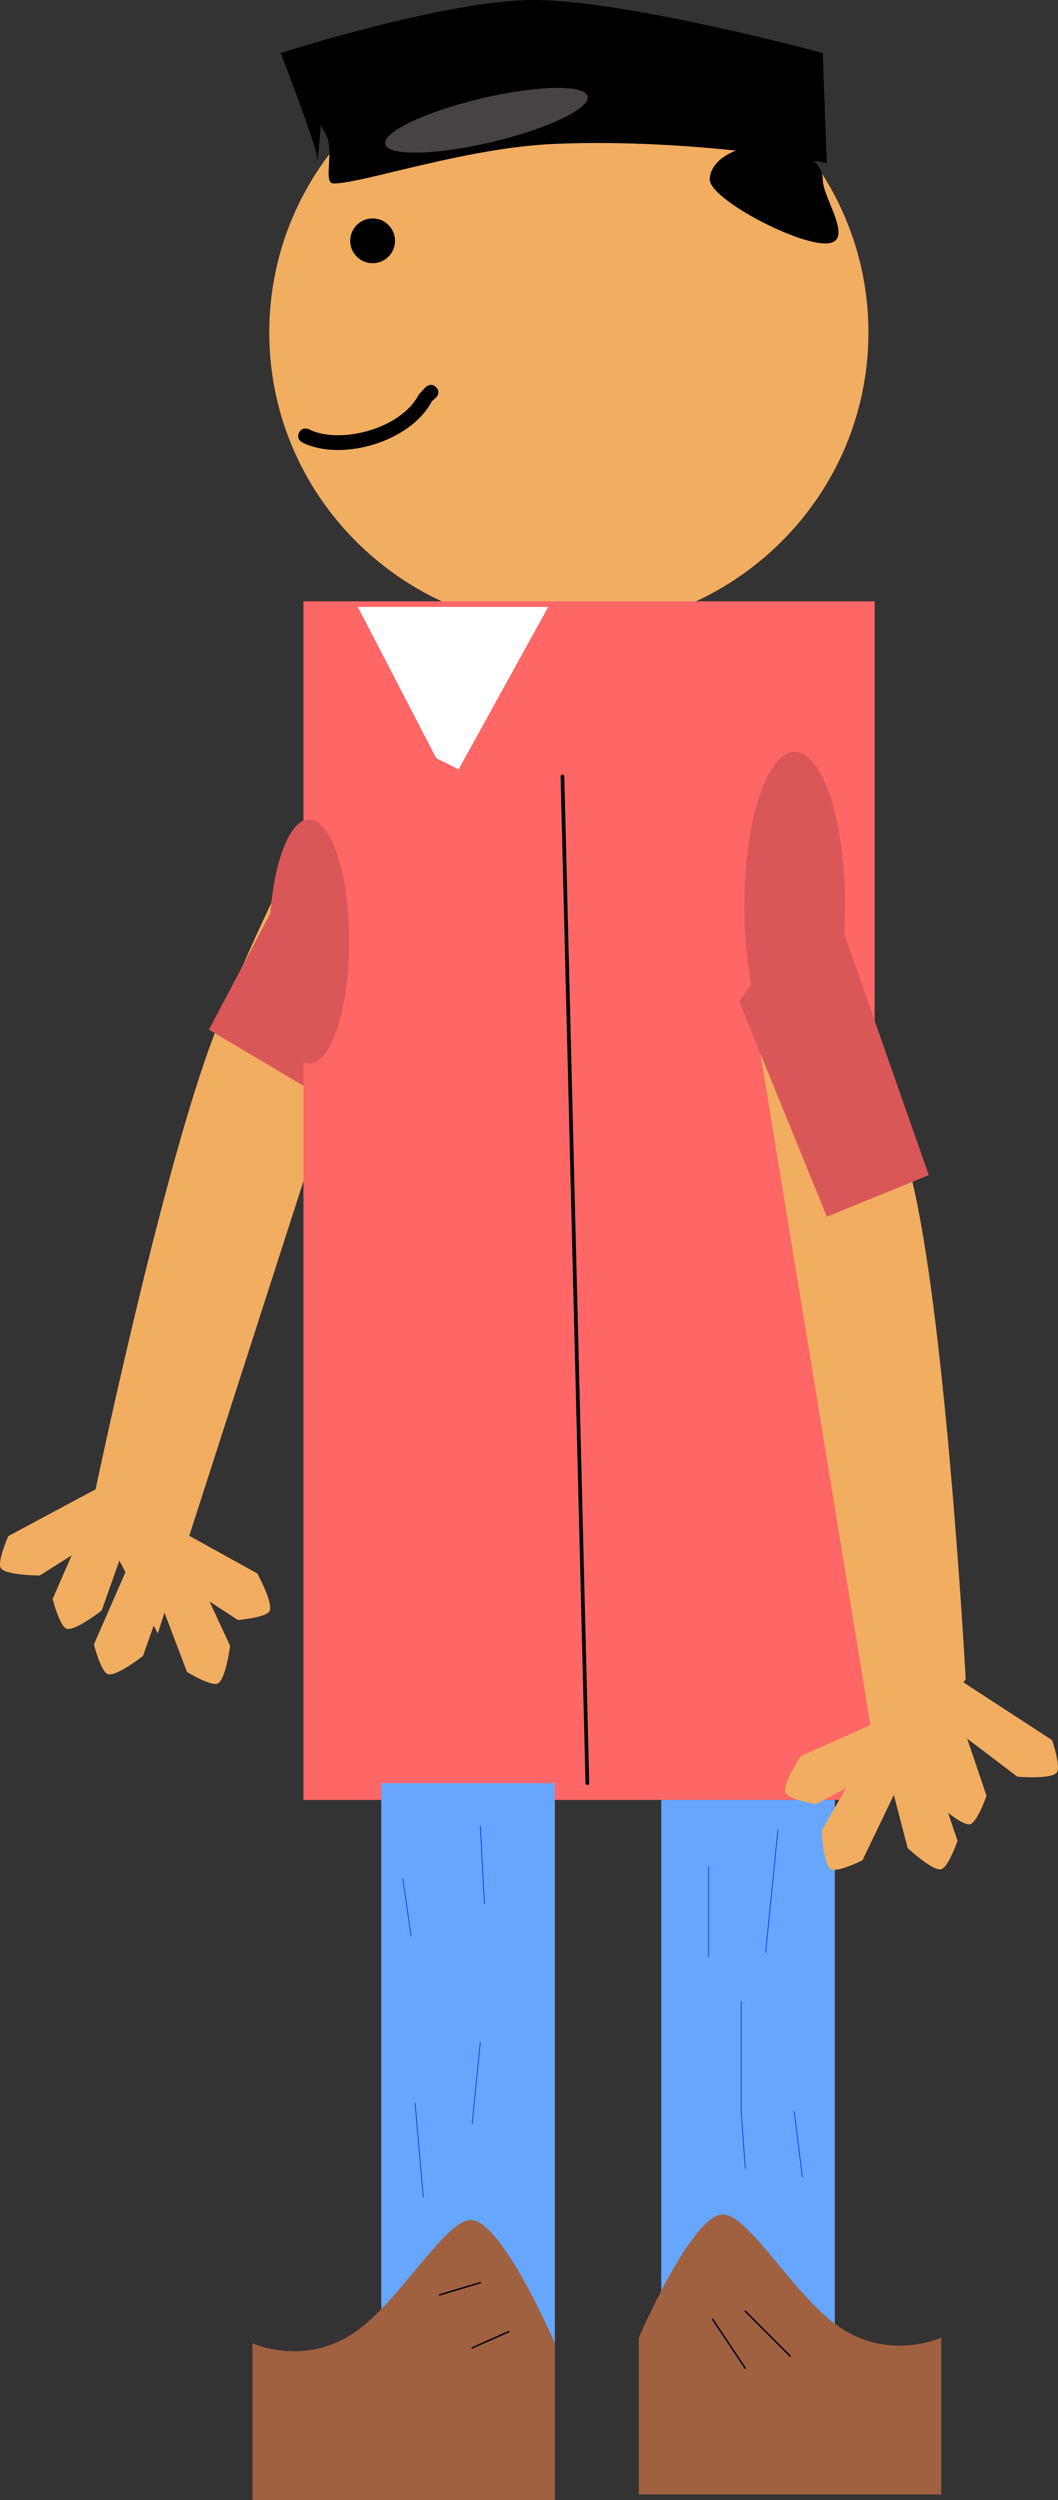 <svg version="1.1" xmlns="http://www.w3.org/2000/svg" xmlns:xlink="http://www.w3.org/1999/xlink" width="71.779" height="169.576" viewBox="0,0,71.779,169.576"><rect x="0" y="0" width="71.779" height="169.576" fill="#333333" stroke="none"/><g transform="translate(-201.225,-96.879)"><g data-paper-data="{&quot;isPaintingLayer&quot;:true}" fill-rule="nonzero" stroke-linejoin="miter" stroke-miterlimit="10" stroke-dasharray="" stroke-dashoffset="0" style="mix-blend-mode: normal"><g><path d="M207.596,208.417l3.202,-7.33l2.663,0.941l-2.534,7.169c0,0 -1.762,1.386 -2.361,1.245c-0.489,-0.115 -0.97,-2.026 -0.97,-2.026z" fill="#f1ad60" stroke="none" stroke-width="0" stroke-linecap="butt"></path><path d="M204.796,205.333l3.202,-7.33l2.663,0.941l-2.534,7.169c0,0 -1.762,1.386 -2.361,1.245c-0.489,-0.115 -0.97,-2.026 -0.97,-2.026z" fill="#f1ad60" stroke="none" stroke-width="0" stroke-linecap="butt"></path><path d="M201.789,201.069l7.05,-3.778l1.51,2.387l-6.426,4.065c0,0 -2.242,-0.001 -2.625,-0.482c-0.314,-0.393 0.491,-2.191 0.491,-2.191z" fill="#f1ad60" stroke="none" stroke-width="0" stroke-linecap="butt"></path><path d="M213.912,210.287l-2.84,-7.478l2.561,-1.19l3.204,6.895c0,0 -0.29,2.223 -0.816,2.542c-0.43,0.26 -2.11,-0.769 -2.11,-0.769z" fill="#f1ad60" stroke="none" stroke-width="0" stroke-linecap="butt"></path><path d="M217.363,206.76l-6.702,-4.366l1.367,-2.471l6.653,3.681c0,0 1.076,1.966 0.839,2.534c-0.194,0.464 -2.158,0.623 -2.158,0.623z" fill="#f1ad60" stroke="none" stroke-width="0" stroke-linecap="butt"></path><path d="M207.44,199.177c0,0 4.41,-21.356 8.025,-31.332c3.568,-9.846 13.526,-28.142 13.526,-28.142l-1.334,19.145l-15.725,48.825z" fill="#f1ad60" stroke="none" stroke-width="0" stroke-linecap="butt"></path><path d="M215.399,166.718l9.967,-18.857l4.503,9.119l-8.051,13.552z" fill="#da5757" stroke="none" stroke-width="0" stroke-linecap="butt"></path><path d="M260.143,119.43c0,11.12 -9.1,20.135 -20.325,20.135c-11.225,0 -20.325,-9.015 -20.325,-20.135c0,-11.12 9.1,-20.135 20.325,-20.135c11.225,0 20.325,9.015 20.325,20.135z" fill="#f1ad60" stroke="none" stroke-width="0" stroke-linecap="butt"></path><path d="M221.814,218.966v-81.3h38.751v81.3z" fill="#ff6666" stroke="none" stroke-width="0" stroke-linecap="butt"></path><path d="M224.985,113.213c0,-0.839 0.68,-1.52 1.52,-1.52c0.839,0 1.52,0.68 1.52,1.52c0,0.839 -0.68,1.52 -1.52,1.52c-0.839,0 -1.52,-0.68 -1.52,-1.52z" fill="#000000" stroke="none" stroke-width="0.5" stroke-linecap="butt"></path><path d="M230.821,148.303l-5.319,-10.258h12.917l-6.079,11.017z" fill="#ffffff" stroke="none" stroke-width="0" stroke-linecap="butt"></path><path d="M227.091,258.476v-40.65h11.777v40.65z" fill="#66a6ff" stroke="none" stroke-width="0" stroke-linecap="butt"></path><path d="M246.086,259.616v-40.65h11.777v40.65z" fill="#66a6ff" stroke="none" stroke-width="0" stroke-linecap="butt"></path><path d="M218.353,266.454v-10.637c0,0 3.347,1.56 6.729,-0.601c3.152,-2.013 6.283,-7.757 8.087,-7.757c2.106,0 5.699,8.358 5.699,8.358v10.637z" fill="#a06140" stroke="none" stroke-width="0" stroke-linecap="butt"></path><path d="M244.566,266.075v-10.637c0,0 3.592,-8.358 5.699,-8.358c1.805,0 4.936,5.744 8.087,7.757c3.382,2.16 6.729,0.601 6.729,0.601v10.637z" data-paper-data="{&quot;index&quot;:null}" fill="#a06140" stroke="none" stroke-width="0" stroke-linecap="butt"></path><path d="M261.038,218.517l-8.293,-50.62l1.527,-19.131c0,0 7.128,19.573 9.193,29.84c2.092,10.403 3.279,32.177 3.279,32.177z" data-paper-data="{&quot;index&quot;:null}" fill="#f1ad60" stroke="none" stroke-width="0" stroke-linecap="butt"></path><path d="M224.913,160.738c0,4.573 -1.213,8.281 -2.71,8.281c-1.497,0 -2.71,-3.707 -2.71,-8.281c0,-4.573 1.213,-8.281 2.71,-8.281c1.497,0 2.71,3.707 2.71,8.281z" fill="#da5757" stroke="none" stroke-width="0" stroke-linecap="butt"></path><path d="M258.562,158.324c0,5.77 -1.531,10.447 -3.419,10.447c-1.888,0 -3.419,-4.678 -3.419,-10.447c0,-5.77 1.531,-10.447 3.419,-10.447c1.888,0 3.419,4.678 3.419,10.447z" fill="#da5757" stroke="none" stroke-width="0" stroke-linecap="butt"></path><path d="M239.384,149.543l1.69,68.291" fill="none" stroke="#000000" stroke-width="0.25" stroke-linecap="round"></path><path d="M223.028,104.899c0,0 -0.277,3.525 -0.277,2.765c0,-0.805 -2.489,-7.19 -2.489,-7.19c0,0 11.237,-3.595 17.146,-3.595c6.323,0 19.635,3.595 19.635,3.595l0.277,7.467c0,0 -9.112,-1.702 -18.478,-1.301c-6.049,0.259 -13.01,2.684 -14.984,2.684c-0.785,0 0.149,-2.348 -0.598,-3.472c-0.618,-0.931 -0.232,-0.952 -0.232,-0.952z" fill="#000000" stroke="none" stroke-width="0" stroke-linecap="butt"></path><path d="M241.091,103.415c0.193,0.818 -2.723,2.206 -6.513,3.102c-3.79,0.896 -7.02,0.959 -7.213,0.142c-0.193,-0.818 2.723,-2.206 6.513,-3.102c3.79,-0.896 7.02,-0.959 7.213,-0.142z" fill="#484343" stroke="none" stroke-width="0" stroke-linecap="butt"></path><path d="M228.559,224.329l0.553,3.872" fill="none" stroke="#0035ea" stroke-width="0.05" stroke-linecap="round"></path><path d="M233.813,235.391l-0.553,5.531" fill="none" stroke="#0035ea" stroke-width="0.05" stroke-linecap="round"></path><path d="M229.388,239.539l0.553,6.361" fill="none" stroke="#0035ea" stroke-width="0.05" stroke-linecap="round"></path><path d="M251.789,243.964l-0.277,-3.872v-7.467" fill="none" stroke="#0035ea" stroke-width="0.05" stroke-linecap="round"></path><path d="M254.001,221.011l-0.83,8.296" fill="none" stroke="#0035ea" stroke-width="0.05" stroke-linecap="round"></path><path d="M249.3,223.499v6.084" fill="none" stroke="#0035ea" stroke-width="0.05" stroke-linecap="round"></path><path d="M255.66,244.517l-0.553,-4.425" fill="none" stroke="#0035ea" stroke-width="0.05" stroke-linecap="round"></path><path d="M234.09,225.988l-0.277,-5.254" fill="none" stroke="#0035ea" stroke-width="0.05" stroke-linecap="round"></path><path d="M233.813,251.707l-2.765,0.83" fill="none" stroke="#000000" stroke-width="0.1" stroke-linecap="round"></path><path d="M233.26,256.132l2.489,-1.106" fill="none" stroke="#000000" stroke-width="0.1" stroke-linecap="round"></path><path d="M249.576,254.196l2.212,3.319" fill="none" stroke="#000000" stroke-width="0.1" stroke-linecap="round"></path><path d="M254.831,256.685l-3.042,-3.042" fill="none" stroke="#000000" stroke-width="0.1" stroke-linecap="round"></path><path d="M257.321,179.405l-5.947,-14.598l5.809,-8.348l7.054,20.129z" data-paper-data="{&quot;index&quot;:null}" fill="#da5757" stroke="none" stroke-width="0" stroke-linecap="butt"></path><path d="M265.05,223.67c-0.608,0.089 -2.246,-1.442 -2.246,-1.442l-1.915,-7.358l2.733,-0.711l2.567,7.576c0,0 -0.641,1.863 -1.139,1.936z" data-paper-data="{&quot;index&quot;:null}" fill="#f1ad60" stroke="none" stroke-width="0" stroke-linecap="butt"></path><path d="M267.016,220.617c-0.608,0.089 -2.246,-1.442 -2.246,-1.442l-1.915,-7.358l2.733,-0.711l2.567,7.576c0,0 -0.641,1.863 -1.139,1.936z" data-paper-data="{&quot;index&quot;:null}" fill="#f1ad60" stroke="none" stroke-width="0" stroke-linecap="butt"></path><path d="M272.903,217.132c-0.423,0.446 -2.657,0.257 -2.657,0.257l-6.057,-4.597l1.707,-2.25l6.703,4.364c0,0 0.649,1.861 0.303,2.225z" data-paper-data="{&quot;index&quot;:null}" fill="#f1ad60" stroke="none" stroke-width="0" stroke-linecap="butt"></path><path d="M257.569,223.646c-0.497,-0.362 -0.597,-2.602 -0.597,-2.602l3.779,-6.598l2.451,1.404l-3.466,7.209c0,0 -1.762,0.883 -2.168,0.587z" data-paper-data="{&quot;index&quot;:null}" fill="#f1ad60" stroke="none" stroke-width="0" stroke-linecap="butt"></path><path d="M254.501,218.448c-0.188,-0.585 1.052,-2.453 1.052,-2.453l6.942,-3.102l1.152,2.579l-7.049,3.78c0,0 -1.943,-0.325 -2.097,-0.804z" data-paper-data="{&quot;index&quot;:null}" fill="#f1ad60" stroke="none" stroke-width="0" stroke-linecap="butt"></path><path d="M257.046,109.059c0,1.289 2.284,4.333 0.167,4.333c-2.117,0 -7.833,-3.045 -7.833,-4.333c0,-1.289 1.716,-2.333 3.833,-2.333c2.117,0 3.833,1.045 3.833,2.333z" fill="#000000" stroke="none" stroke-width="0" stroke-linecap="butt"></path><path d="M230.807,123.142c0.354,0.354 0,0.707 0,0.707l-0.279,0.246c-1.475,2.793 -6.175,4.107 -8.788,2.8c0,0 -0.447,-0.224 -0.224,-0.671c0.224,-0.447 0.671,-0.224 0.671,-0.224c2.084,1.042 6.249,-0.009 7.454,-2.367l0.459,-0.492c0,0 0.354,-0.354 0.707,0z" fill="#000000" stroke="none" stroke-width="0.5" stroke-linecap="butt"></path></g></g></g></svg>